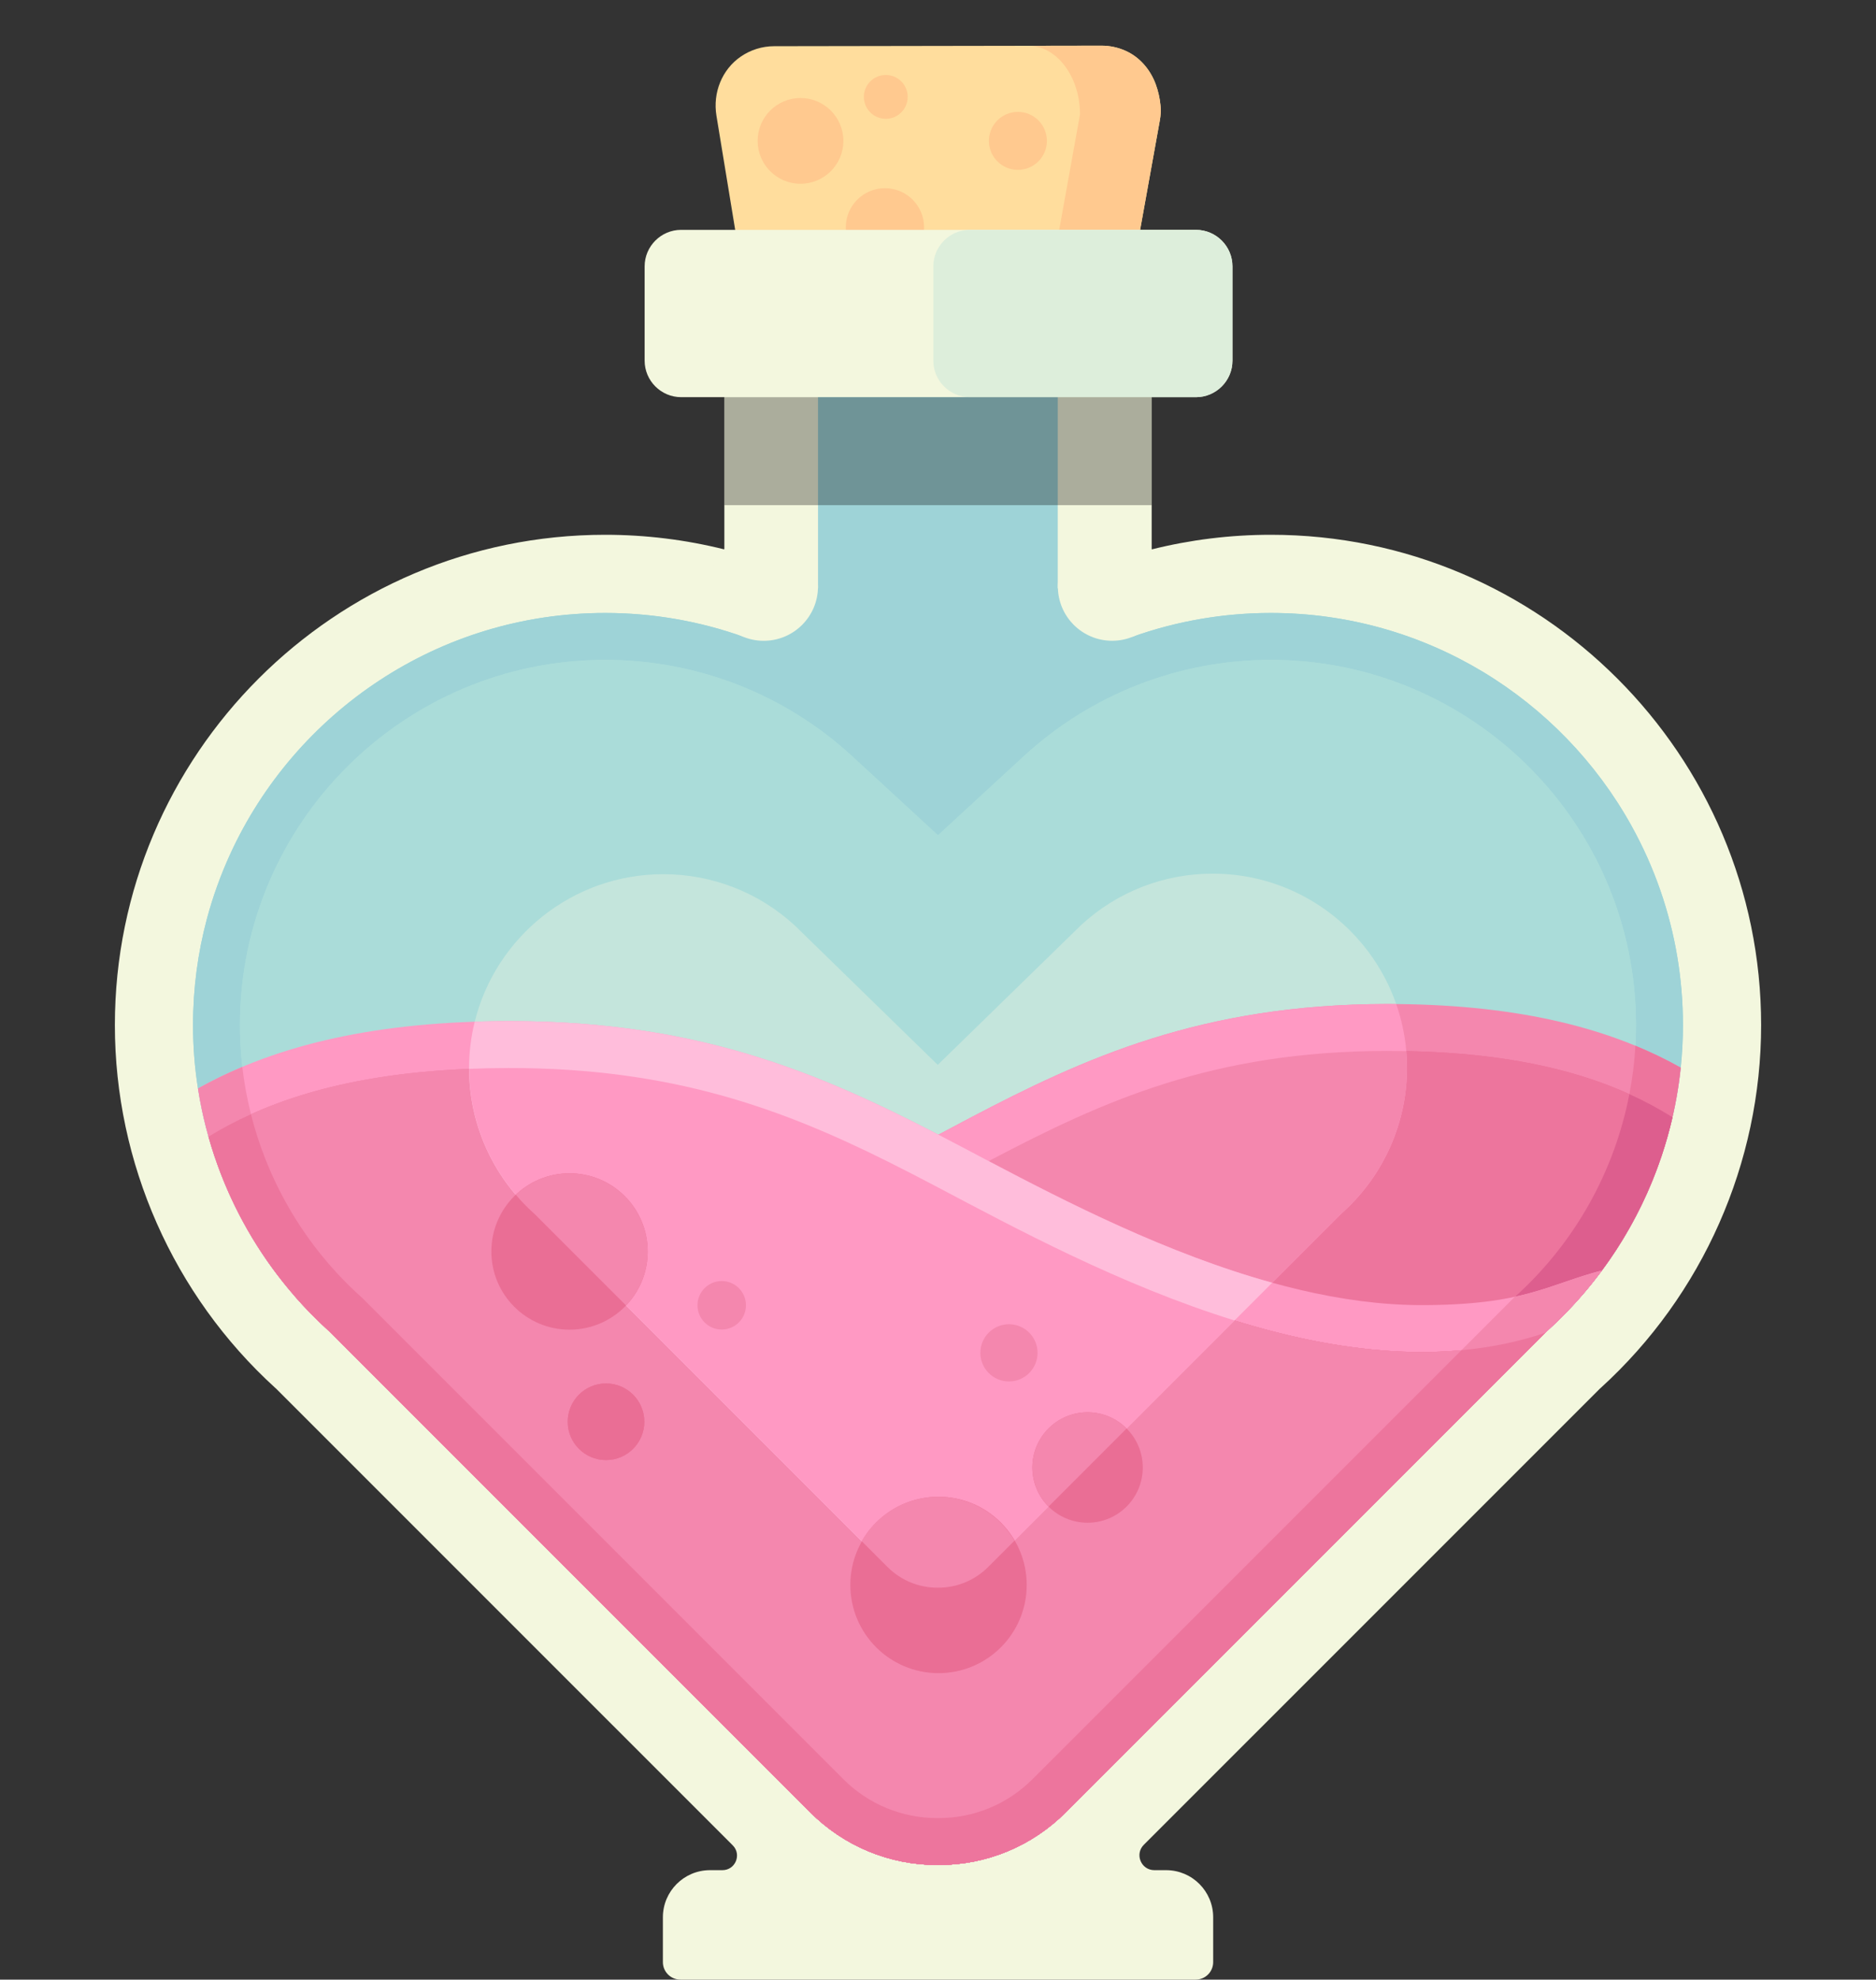 <?xml version="1.0" encoding="utf-8"?>
<!-- Generator: Adobe Illustrator 22.1.0, SVG Export Plug-In . SVG Version: 6.00 Build 0)  -->
<svg version="1.1" id="Layer_1" xmlns="http://www.w3.org/2000/svg" xmlns:xlink="http://www.w3.org/1999/xlink" x="0px" y="0px"
	 viewBox="0 0 600 633" style="enable-background:new 0 0 600 633;" xml:space="preserve">
<rect x="0" y="0" width="600" height="633" fill="#333333" stroke="none"/>
<style type="text/css">
	.st0{fill:#F3F7DE;}
	.st1{fill:#9ED3D7;}
	.st2{fill:#AADCD9;}
	.st3{fill:#FFDD9D;}
	.st4{fill:#FFC98F;}
	.st5{fill:#DDEEDB;}
	.st6{opacity:0.3;}
	.st7{fill:#C4E5DC;}
	.st8{fill:#F487AE;}
	.st9{fill:#EA6E95;}
	.st10{fill:#ED759D;}
	.st11{fill:#DD5E8E;}
	.st12{fill:#FF99C3;}
	.st13{fill:#FFBDDB;}
</style>
<g>
	<rect x="231.671" y="123.5" class="st0" width="136.67" height="97.33"/>
	<path class="st0" d="M563.26,327.79c0,44.04-18.68,86.3-51.25,115.96l-0.31,0.27
		c0,0-114.1,114.1-145.87,145.86c-3,3-0.87,8.12,3.37,8.12h3.75
		c8.32,0,15.06,6.74,15.06,15.06v14.34c0,3.09-2.5,5.6-5.6,5.6H217.62
		c-3.1,0-5.61-2.51-5.61-5.6v-14.33c0-8.32,6.75-15.07,15.07-15.07h3.97
		c4.15,0,6.23-5.01,3.3-7.94C202.83,558.55,88.3,444.02,88.3,444.02
		L87.99,443.75c-32.57-29.66-51.25-71.92-51.25-115.96
		C36.74,241.34,107.08,171,193.55,171c12.95,0,25.72,1.59,38.06,4.66
		c0.02,0.01,0.04,0.01,0.06,0.02c10.32,2.58,20.35,6.21,29.92,10.83
		c13.66,6.59,26.39,15.18,37.8,25.63c0.15,0.13,0.29,0.271,0.44,0.4
		L300,212.7l0.19-0.18c19.48-17.98,42.9-30.54,68.15-36.84
		C380.69,172.59,393.48,171,406.45,171C492.92,171,563.26,241.34,563.26,327.79z"/>
	<path class="st1" d="M538.25,327.791c0,4.56-0.24,9.1-0.71,13.6
		c-0.67,6.43-1.81,12.78-3.41,19c-0.26,1.03-0.54,2.05-0.82,3.07
		c-1.13,4.01-2.44,7.96-3.94,11.83c-4.25,11-9.97,21.42-17.02,30.94
		c-4.63,6.27-9.84,12.15-15.58,17.55c-0.53,0.5-1.06,0.99-1.6,1.479
		l-0.66,0.59L340.87,579.491C330,590.361,315.55,596.351,300.17,596.351h-0.35
		c-15.38,0-29.84-5.99-40.71-16.86L118.48,438.861l-13.01-13.01l-0.66-0.59
		c-3.82-3.47-7.4-7.15-10.75-11.01c-11.34-13.06-19.95-28.19-25.43-44.44
		c-1.38-4.12-2.57-8.3-3.55-12.55c-0.18-0.79-0.35-1.58-0.52-2.37
		c-0.48-2.26-0.89-4.54-1.25-6.84c-1.05-6.66-1.58-13.44-1.58-20.26
		c0-11.74,1.54-23.12,4.43-33.95c1.91-7.14,4.4-14.04,7.42-20.65
		c20.8-45.5,66.75-77.19,119.96-77.19c15.27,0,30.23,2.62,44.3,7.65
		c0.99-8.82,9.89-15.71,20.72-15.71c1.04,0,2.07,0.06,3.07,0.19
		v-64.63h76.67v64.63c1.01-0.13,2.04-0.19,3.09-0.19
		c10.83,0,19.73,6.9,20.72,15.72c14.08-5.03,29.05-7.66,44.33-7.66
		c49.53,0,92.77,27.45,115.29,67.94v0.01
		c3.69,6.63,6.82,13.61,9.33,20.87C535.72,298.291,538.25,312.751,538.25,327.791z"
		/>
	<path class="st1" d="M538.261,327.79c0,4.56-0.24,9.1-0.71,13.6
		c-0.67,6.43-1.81,12.78-3.41,19c-0.26,1.03-0.54,2.05-0.82,3.07
		c-1.13,4.01-2.44,7.96-3.94,11.83c-4.25,11-9.97,21.42-17.02,30.94
		c-4.63,6.27-9.84,12.15-15.58,17.55c-0.53,0.5-1.06,0.99-1.6,1.48
		l-0.66,0.59L340.881,579.49c-10.87,10.87-25.32,16.86-40.7,16.86h-0.35
		c-15.38,0-29.84-5.99-40.71-16.86L118.491,438.86l-13.01-13.01l-0.66-0.59
		c-3.82-3.47-7.4-7.15-10.75-11.01c-11.34-13.06-19.95-28.19-25.43-44.44
		c-1.38-4.12-2.57-8.3-3.55-12.55c-0.18-0.79-0.35-1.58-0.52-2.37
		c-0.48-2.26-0.89-4.54-1.25-6.84c-1.05-6.66-1.58-13.44-1.58-20.26
		c0-11.74,1.54-23.12,4.43-33.95c1.91-7.14,4.4-14.04,7.42-20.65
		C94.391,227.69,140.341,196,193.551,196c33.2,0,64.93,12.4,89.32,34.91
		l17.13,15.78l17.13-15.78C341.521,208.4,373.251,196,406.451,196
		c49.53,0,92.77,27.45,115.29,67.94v0.01
		c3.69,6.63,6.82,13.61,9.33,20.87
		C535.731,298.29,538.261,312.75,538.261,327.79z"/>
	<path class="st2" d="M299.831,581.35c-11.373,0-22.064-4.428-30.104-12.467l-153.938-153.938
		l-0.921-0.823c-24.232-22.089-38.127-53.551-38.127-86.332
		C76.741,263.392,129.142,211,193.551,211c29.425,0,57.533,10.985,79.147,30.934
		l27.303,25.15l27.292-25.142C348.918,221.985,377.026,211,406.451,211
		c64.409,0,116.81,52.392,116.81,116.79c0,32.781-13.895,64.243-38.127,86.332
		l-0.921,0.823L330.274,568.884c-8.04,8.038-18.73,12.466-30.104,12.466H299.831z"/>
	<path class="st2" d="M299.815,581.35c-11.373,0-22.064-4.428-30.104-12.467l-153.938-153.938
		l-0.921-0.823c-24.232-22.089-38.127-53.551-38.127-86.332
		C76.726,263.392,129.126,211,193.535,211c29.425,0,57.533,10.985,79.147,30.934
		l27.303,25.15l27.292-25.142C348.902,221.985,377.011,211,406.436,211
		c64.409,0,116.81,52.392,116.81,116.79c0,32.781-13.895,64.243-38.127,86.332
		l-0.921,0.823L330.259,568.884c-8.04,8.038-18.73,12.466-30.104,12.466H299.815z"/>
	<g>
		<path class="st3" d="M370.956,38.46l-8.546,47.435c0.01,6.26-1.969,11.923-5.152,15.941
			c-3.465,3.7-8.392,6.026-13.828,6.035l-86.698,0.14
			c-10.461,0.017-19.029-8.524-19.046-18.984l-8.55-52.058
			c-1.197-7.289,1.749-14.769,7.859-18.92c3.033-2.06,6.686-3.269,10.608-3.276
			l104.653-0.169c2.718-0.004,5.311,0.571,7.658,1.608
			c4.584,2.026,7.975,6.015,9.713,10.716c0.756,2.046,1.279,4.269,1.523,6.608
			C371.323,35.178,371.249,36.837,370.956,38.46z"/>
		<path class="st4" d="M370.965,38.41l-8.555,47.485
			c0.01,6.26-1.969,11.923-5.152,15.941c-3.113,3.323-7.392,5.531-12.169,5.95
			c-0.541,0.06-1.094,0.084-1.659,0.085l-23.345,0.038
			c9.06-0.015,16.458-9.911,16.438-21.972l8.897-49.388
			c-0.02-12.061-7.449-21.921-16.509-21.907l23.345-0.038
			c2.718-0.004,5.311,0.571,7.658,1.608c4.585,2.026,7.976,6.015,9.714,10.716
			c0.826,2.235,1.374,4.682,1.583,7.261
			C371.327,35.6,371.216,37.019,370.965,38.41z"/>
		<circle class="st4" cx="283.03" cy="72.697" r="12.522"/>
		<circle class="st4" cx="283.296" cy="30.983" r="7.008"/>
		<circle class="st4" cx="256.025" cy="45.05" r="13.71"/>
		<circle class="st4" cx="325.553" cy="45.05" r="9.272"/>
	</g>
	<path class="st0" d="M394.173,85.167v30.16c0,6.42-5.25,11.67-11.67,11.67H217.843
		c-6.42,0-11.67-5.25-11.67-11.67V85.167c0-6.42,5.25-11.67,11.67-11.67h164.66
		C388.923,73.497,394.173,78.747,394.173,85.167z"/>
	<path class="st5" d="M394.173,85.167v30.16c0,6.42-5.25,11.67-11.67,11.67h-72.32
		c-6.42,0-11.68-5.25-11.68-11.67V85.167c0-6.42,5.26-11.67,11.68-11.67
		h72.32C388.923,73.497,394.173,78.747,394.173,85.167z"/>
	<rect x="231.671" y="127" class="st6" width="136.67" height="34.53"/>
	<circle class="st0" cx="355.689" cy="187.538" r="17.351"/>
	<path class="st0" d="M261.621,187.54c0,9.59-7.77,17.36-17.36,17.36
		c-4.96,0-9.43-2.08-12.59-5.41c-2.96-3.12-4.77-7.32-4.77-11.95
		c0-4.6,1.79-8.78,4.71-11.88c0.02,0.01,0.04,0.01,0.06,0.02v-0.08
		c3.16-3.33,7.63-5.41,12.59-5.41c9.24,0,16.79,7.22,17.33,16.32
		C261.611,186.85,261.621,187.19,261.621,187.54z"/>
	<path class="st7" d="M450.001,341.48c0,17.43-7.39,34.17-20.28,45.92l-0.49,0.44
		l-113.21,113.21c-4.28,4.27-9.96,6.63-16.01,6.63h-0.18
		c-6.05,0-11.74-2.36-16.02-6.63L201.761,419l-12.58-12.58l-18.4-18.4
		l-0.49-0.44c-12.89-11.75-20.28-28.49-20.28-45.93
		c0-5.15,0.63-10.16,1.82-14.95c6.71-27.06,31.21-47.17,60.31-47.17
		c15.66,0,30.61,5.84,42.11,16.45L299.921,340.5l45.84-44.69
		c11.5-10.62,26.45-16.46,42.11-16.46c27.11,0,50.22,17.45,58.68,41.71
		c1.67,4.78,2.77,9.81,3.22,15.04
		C449.921,337.87,450.001,339.67,450.001,341.48z"/>
	<path class="st7" d="M450.041,341.48c0,17.43-7.39,34.17-20.28,45.92l-0.49,0.44
		l-113.21,113.21c-4.28,4.27-9.96,6.63-16.01,6.63h-0.18
		c-6.05,0-11.74-2.36-16.02-6.63l-82.06-82.06
		c41.1-9.57,70.84-24.58,98.41-39.21
		c5.73-3.04,11.36-6.06,16.98-9.02
		c35.55-18.67,70.66-34.62,126.17-34.72c2.19,0,4.35,0.02,6.46,0.06
		C449.961,337.87,450.041,339.67,450.041,341.48z"/>
	<path class="st8" d="M537.551,341.39c-0.67,6.43-1.81,12.78-3.41,19
		c-0.26,1.03-0.54,2.05-0.82,3.07c-1.13,4.01-2.44,7.96-3.94,11.83
		c-4.25,11-9.97,21.42-17.02,30.94c-4.63,6.27-9.84,12.15-15.58,17.55
		c-0.53,0.5-1.06,0.99-1.6,1.48l-0.66,0.59L340.881,579.49
		c-10.87,10.87-25.32,16.86-40.7,16.86h-0.35
		c-15.38,0-29.84-5.99-40.71-16.86L118.491,438.86l-13.01-13.01l-0.66-0.59
		c-3.82-3.47-7.4-7.15-10.75-11.01l14.59-0.11
		c88.95-0.7,136.18-21.97,184.49-47.61c2.21-1.17,4.4-2.34,6.58-3.5
		c3.5-1.86,6.97-3.71,10.44-5.54c36.47-19.15,74.08-36.34,133.14-36.45
		h0.54C482.481,321.04,513.211,327.71,537.551,341.39z"/>
	<path class="st9" d="M108.775,429.14l150.35,150.35
		c10.87,10.87,25.33,16.86,40.71,16.86h0.34
		c15.38,0,29.84-5.99,40.71-16.86l140.63-140.63l13.01-13.01l0.66-0.59
		c16.72-15.22,29.08-34.39,36.18-55.45c1.38-4.12,2.57-8.3,3.55-12.55
		c-19.58-12.33-47.32-21.29-91.58-21.22
		c-55.51,0.1-90.62,16.05-126.17,34.72c-5.62,2.96-11.25,5.98-16.98,9.02
		C255.315,403.59,204.705,428.39,108.775,429.14z"/>
	<path class="st10" d="M537.551,341.39c-0.67,6.43-1.81,12.78-3.41,19
		c-0.26,1.03-0.54,2.05-0.82,3.07c-1.13,4.01-2.44,7.96-3.94,11.83
		c-4.25,11-9.97,21.42-17.02,30.94c-4.63,6.27-9.84,12.15-15.58,17.55
		c-0.53,0.5-1.06,0.99-1.6,1.48l-0.66,0.59L340.881,579.49
		c-10.87,10.87-25.32,16.86-40.7,16.86h-0.35
		c-15.38,0-29.84-5.99-40.71-16.86L118.491,438.86l-13.01-13.01l-0.66-0.59
		c-3.82-3.47-7.4-7.15-10.75-11.01l14.59-0.11
		c2.06-0.02,4.1-0.04,6.12-0.09c0.02,0.03,0.05,0.05,0.07,0.07
		l0.92,0.83l13.64,13.64c82.78-3.88,129.23-26.77,170.77-48.81
		c5.73-3.04,11.36-6.06,16.98-9.02
		c35.55-18.67,70.66-34.62,126.17-34.72
		c34.78-0.06,59.36,5.47,77.79,13.82c0.99-5.09,1.64-10.26,1.93-15.48
		C528.121,336.47,532.951,338.8,537.551,341.39z"/>
	<path class="st11" d="M534.911,357.26c-0.98,4.25-2.17,8.43-3.55,12.55
		c-7.1,21.06-19.46,40.23-36.18,55.45l-0.66,0.59L340.881,579.49
		c-10.87,10.87-25.33,16.86-40.71,16.86h-0.34
		c-15.38,0-29.84-5.99-40.71-16.86L108.771,429.14
		c7.12-0.05,14-0.24,20.64-0.55l140.3,140.29
		c8.04,8.04,18.73,12.47,30.1,12.47h0.34
		c11.38,0,22.07-4.43,30.11-12.47L484.201,414.95l0.92-0.83
		c18.72-17.07,31.27-39.72,36-64.26
		C526.151,352.13,530.721,354.62,534.911,357.26z"/>
	<path class="st12" d="M450.001,341.48c0,17.43-7.39,34.17-20.28,45.92l-0.49,0.44
		l-113.21,113.21c-4.28,4.27-9.96,6.63-16.01,6.63h-0.18
		c-6.05,0-11.74-2.36-16.02-6.63L201.761,419l-12.58-12.58
		c0.01-0.01,0.02-0.01,0.03-0.01c41.92-8.54,72.72-23.3,103.96-39.88
		c2.21-1.17,4.4-2.34,6.58-3.5c3.5-1.86,6.97-3.71,10.44-5.54
		c36.47-19.15,74.08-36.34,133.14-36.45h0.54c0.9,0,1.79,0,2.68,0.02
		c1.67,4.78,2.77,9.81,3.22,15.04
		C449.921,337.87,450.001,339.67,450.001,341.48z"/>
	<path class="st8" d="M449.771,336.1c0.15,1.77,0.23,3.57,0.23,5.38
		c0,17.43-7.39,34.17-20.28,45.92l-0.49,0.44l-113.21,113.21
		c-4.28,4.27-9.96,6.63-16.01,6.63h-0.18
		c-6.05,0-11.74-2.36-16.02-6.63L201.761,419
		c0.01-0.01,0.02-0.01,0.03-0.01c41.1-9.57,70.84-24.58,98.41-39.21
		c5.73-3.04,11.36-6.06,16.98-9.02
		c35.55-18.67,70.66-34.62,126.17-34.72
		C445.531,336.04,447.671,336.06,449.771,336.1z"/>
	<path class="st12" d="M512.361,406.23c-4.63,6.27-9.84,12.15-15.58,17.55
		c-0.53,0.5-1.06,0.99-1.6,1.48l-0.66,0.59L340.881,579.49
		c-10.87,10.87-25.32,16.86-40.7,16.86h-0.35
		c-15.38,0-29.84-5.99-40.71-16.86L118.491,438.86l-13.01-13.01l-0.66-0.59
		c-16.72-15.22-29.08-34.39-36.18-55.45c-1.38-4.12-2.57-8.3-3.55-12.55
		c-0.18-0.79-0.35-1.58-0.52-2.37c-0.48-2.26-0.89-4.54-1.25-6.84
		c25.74-14.42,58.27-21.46,99.25-21.54h0.53c63.11,0,102.59,18.12,144.08,40
		l4.02,2.12c36.7,19.39,92.17,48.69,143.45,48.69
		C487.626,417.32,495.161,410.7,512.361,406.23z"/>
	<path class="st8" d="M66.685,363.46c1.13,4.01,2.44,7.96,3.94,11.83
		c7.31,18.9,18.94,36.08,34.2,49.97l0.66,0.59l153.64,153.64
		c10.87,10.87,25.33,16.86,40.71,16.86h0.34
		c15.38,0,29.84-5.99,40.71-16.86l153.354-153.32
		c-66.75,22.5-148.074-22.15-194.054-46.39c-38.96-20.55-76.9-38.37-137.59-38.27
		C116.705,341.59,87.455,350.73,66.685,363.46z"/>
	<path class="st8" d="M494.181,426.19l-12.67,12.67L340.881,579.49
		c-10.87,10.87-25.33,16.86-40.71,16.86h-0.34
		c-15.38,0-29.84-5.99-40.71-16.86L108.771,429.14l-3.29-3.29l-0.66-0.59
		c-0.52-0.47-1.04-0.95-1.55-1.44c-0.52-0.48-1.03-0.97-1.53-1.46
		c-1.66-1.61-3.27-3.26-4.83-4.95c-0.13-0.13-0.26-0.271-0.38-0.41
		c-0.29-0.31-0.58-0.63-0.87-0.95c-0.11-0.12-0.22-0.24-0.32-0.36
		c-0.43-0.48-0.85-0.96-1.27-1.44l14.59-0.11
		c31.43-0.25,57.65-3.06,80.54-7.729c37.77-7.7,66.5-20.44,94.68-35.021
		c5.46,2.72,10.87,5.53,16.3,8.39
		c24.2,12.76,58.18,31.16,94.68,42.46
		C427.701,432.41,462.571,436.82,494.181,426.19z"/>
	<path class="st8" d="M529.221,375.68c0.15-0.36,0.28-0.72,0.42-1.08
		c-0.08,0.23-0.17,0.46-0.26,0.69
		C529.331,375.42,529.281,375.55,529.221,375.68z"/>
	<path class="st8" d="M533.281,363.58c0.23-0.79,0.44-1.58,0.65-2.37
		c-0.2,0.75-0.4,1.5-0.61,2.25C533.311,363.5,533.301,363.54,533.281,363.58z"/>
	<path class="st9" d="M494.181,426.19l-12.67,12.67L340.881,579.49
		c-10.87,10.87-25.33,16.86-40.71,16.86h-0.34
		c-15.38,0-29.84-5.99-40.71-16.86L108.771,429.14
		c36.99-0.29,67.24-4.15,93.01-10.15
		c41.09-9.58,70.83-24.58,98.4-39.21
		c24.2,12.76,58.18,31.16,94.68,42.46
		C427.701,432.41,462.571,436.82,494.181,426.19z"/>
	<path class="st8" d="M512.361,406.23c-4.63,6.27-9.84,12.15-15.58,17.55
		c-0.53,0.5-1.06,0.99-1.6,1.48l-0.66,0.59L340.881,579.49
		c-10.87,10.87-25.32,16.86-40.7,16.86h-0.35
		c-15.38,0-29.84-5.99-40.71-16.86L118.491,438.86l-13.01-13.01l-0.66-0.59
		c-16.72-15.22-29.08-34.39-36.18-55.45c-1.38-4.12-2.57-8.3-3.55-12.55
		c-0.18-0.79-0.35-1.58-0.52-2.37c-0.48-2.26-0.89-4.54-1.25-6.84
		c4.51-2.53,9.24-4.83,14.18-6.9c0.58,5.12,1.51,10.17,2.77,15.13
		C97.551,348.47,119.851,343,150.041,341.77c4.04-0.16,8.22-0.25,12.55-0.26
		c52.23-0.09,87.61,13.1,121.29,29.88
		c5.46,2.72,10.87,5.53,16.3,8.39
		c24.2,12.76,58.18,31.16,94.68,42.46c23.79,7.37,48.64,11.71,72.54,9.5
		l16.79-16.79l0.34-0.31C495.321,412.31,502.131,408.89,512.361,406.23z"/>
	<path class="st8" d="M494.241,426.17L340.881,579.49
		c-10.87,10.87-25.33,16.86-40.71,16.86h-0.34
		c-15.38,0-29.84-5.99-40.71-16.86L108.771,429.14l-3.29-3.29l-0.66-0.59
		c-0.52-0.47-1.04-0.95-1.55-1.44c-0.52-0.48-1.03-0.97-1.53-1.46
		c-1.66-1.61-3.27-3.26-4.83-4.95c-0.13-0.13-0.26-0.271-0.38-0.41
		c-0.29-0.31-0.58-0.63-0.87-0.95c-0.11-0.12-0.22-0.24-0.32-0.36
		c-0.43-0.48-0.85-0.96-1.27-1.44
		c-10.05-11.58-17.97-24.78-23.45-38.96c-1.5-3.87-2.81-7.82-3.94-11.83
		c18.81-11.53,44.58-20.11,83.36-21.69c4.04-0.16,8.22-0.25,12.55-0.26
		c52.23-0.09,87.61,13.1,121.29,29.88
		c5.46,2.72,10.87,5.53,16.3,8.39
		c24.2,12.76,58.18,31.16,94.68,42.46
		c32.84,10.17,67.71,14.58,99.32,3.95
		C494.201,426.18,494.221,426.18,494.241,426.17z"/>
	<path class="st10" d="M494.241,426.17L340.881,579.49
		c-10.87,10.87-25.33,16.86-40.71,16.86h-0.34
		c-15.38,0-29.84-5.99-40.71-16.86L108.771,429.14l-3.29-3.29l-0.66-0.59
		c-0.52-0.47-1.04-0.95-1.55-1.44c-0.52-0.48-1.03-0.97-1.53-1.46
		c-1.66-1.61-3.27-3.26-4.83-4.95c-0.13-0.13-0.26-0.271-0.38-0.41
		c-0.29-0.31-0.58-0.63-0.87-0.95c-0.11-0.12-0.22-0.24-0.32-0.36
		c-0.43-0.48-0.85-0.96-1.27-1.44
		c-10.05-11.58-17.97-24.78-23.45-38.96c-1.5-3.87-2.81-7.82-3.94-11.83
		c4.17-2.56,8.67-4.97,13.59-7.18c5.56,22.06,17.5,42.27,34.58,57.84
		l0.92,0.83l153.93,153.93c8.04,8.04,18.74,12.47,30.11,12.47h0.34
		c11.37,0,22.06-4.43,30.1-12.47L467.401,431.74
		c9.1-0.83,18.06-2.62,26.78-5.55
		C494.201,426.18,494.221,426.18,494.241,426.17z"/>
	<path class="st9" d="M533.971,361.04c0.18-0.67,0.36-1.34,0.51-2.02
		c-0.11,0.46-0.22,0.92-0.34,1.37
		C534.081,360.6,534.031,360.82,533.971,361.04z"/>
	<path class="st9" d="M534.911,357.26c-0.05,0.23-0.11,0.46-0.17,0.68
		c0.06-0.23,0.11-0.46,0.16-0.69
		C534.901,357.26,534.911,357.26,534.911,357.26z"/>
	<path class="st13" d="M406.901,410.17l-90.88,90.88
		c-4.28,4.27-9.96,6.63-16.01,6.63h-0.18
		c-6.05,0-11.74-2.36-16.02-6.63L170.781,388.02l-0.49-0.44
		c-12.89-11.75-20.28-28.49-20.28-45.93c0-5.15,0.63-10.16,1.82-14.95h0.03
		c3.5-0.12,7.07-0.18,10.71-0.19h0.53c59.52,0,98.02,16.12,137.02,36.31
		c2.35,1.21,4.7,2.45,7.06,3.69l4.02,2.12
		c1.63,0.86,3.29,1.74,4.99,2.64
		C341.051,384.37,373.371,400.9,406.901,410.17z"/>
	<path class="st12" d="M394.861,422.24l-78.81,78.81
		c-4.27,4.27-9.96,6.63-16.01,6.63h-0.18
		c-6.05,0-11.74-2.36-16.02-6.63l-8.26-8.26l-75.35-75.35l-29.42-29.42
		l-0.49-0.44c-1.91-1.74-3.71-3.6-5.36-5.55
		c-9.54-11.15-14.89-25.45-14.92-40.26c4.04-0.16,8.22-0.25,12.55-0.26
		c52.23-0.09,87.61,13.1,121.29,29.88
		c5.46,2.72,10.87,5.53,16.3,8.39
		C324.381,392.54,358.361,410.94,394.861,422.24z"/>
	<circle class="st9" cx="182.154" cy="400.17" r="25"/>
	<circle class="st9" cx="193.822" cy="454.617" r="12.25"/>
	<circle class="st8" cx="230.827" cy="417.376" r="7.75"/>
	<path class="st8" d="M200.231,417.44l-29.42-29.42l-0.49-0.44
		c-1.91-1.74-3.71-3.6-5.36-5.55c9.79-9.3,25.27-9.14,34.87,0.46
		C209.461,392.13,209.591,407.65,200.231,417.44z"/>
	<circle class="st9" cx="193.822" cy="454.617" r="12.25"/>
	<circle class="st9" cx="347.834" cy="469.253" r="17.656"/>
	<path class="st8" d="M360.334,456.767l-24.97,24.97c-4.82-4.8-6.62-12.17-4-18.91
		c3.54-9.09,13.77-13.59,22.86-10.06
		C356.594,453.687,358.644,455.067,360.334,456.767z"/>
	<circle class="st9" cx="300.168" cy="506.8" r="28.203"/>
	<path class="st8" d="M324.461,492.64l-8.41,8.41
		c-4.27,4.27-9.96,6.63-16.01,6.63h-0.18
		c-6.05,0-11.74-2.36-16.02-6.63l-8.26-8.26
		c6.81-11.94,21.51-17.4,34.7-12.28
		C316.491,482.92,321.351,487.29,324.461,492.64z"/>
	<circle class="st8" cx="322.694" cy="432.583" r="9.147"/>
</g>
</svg>
